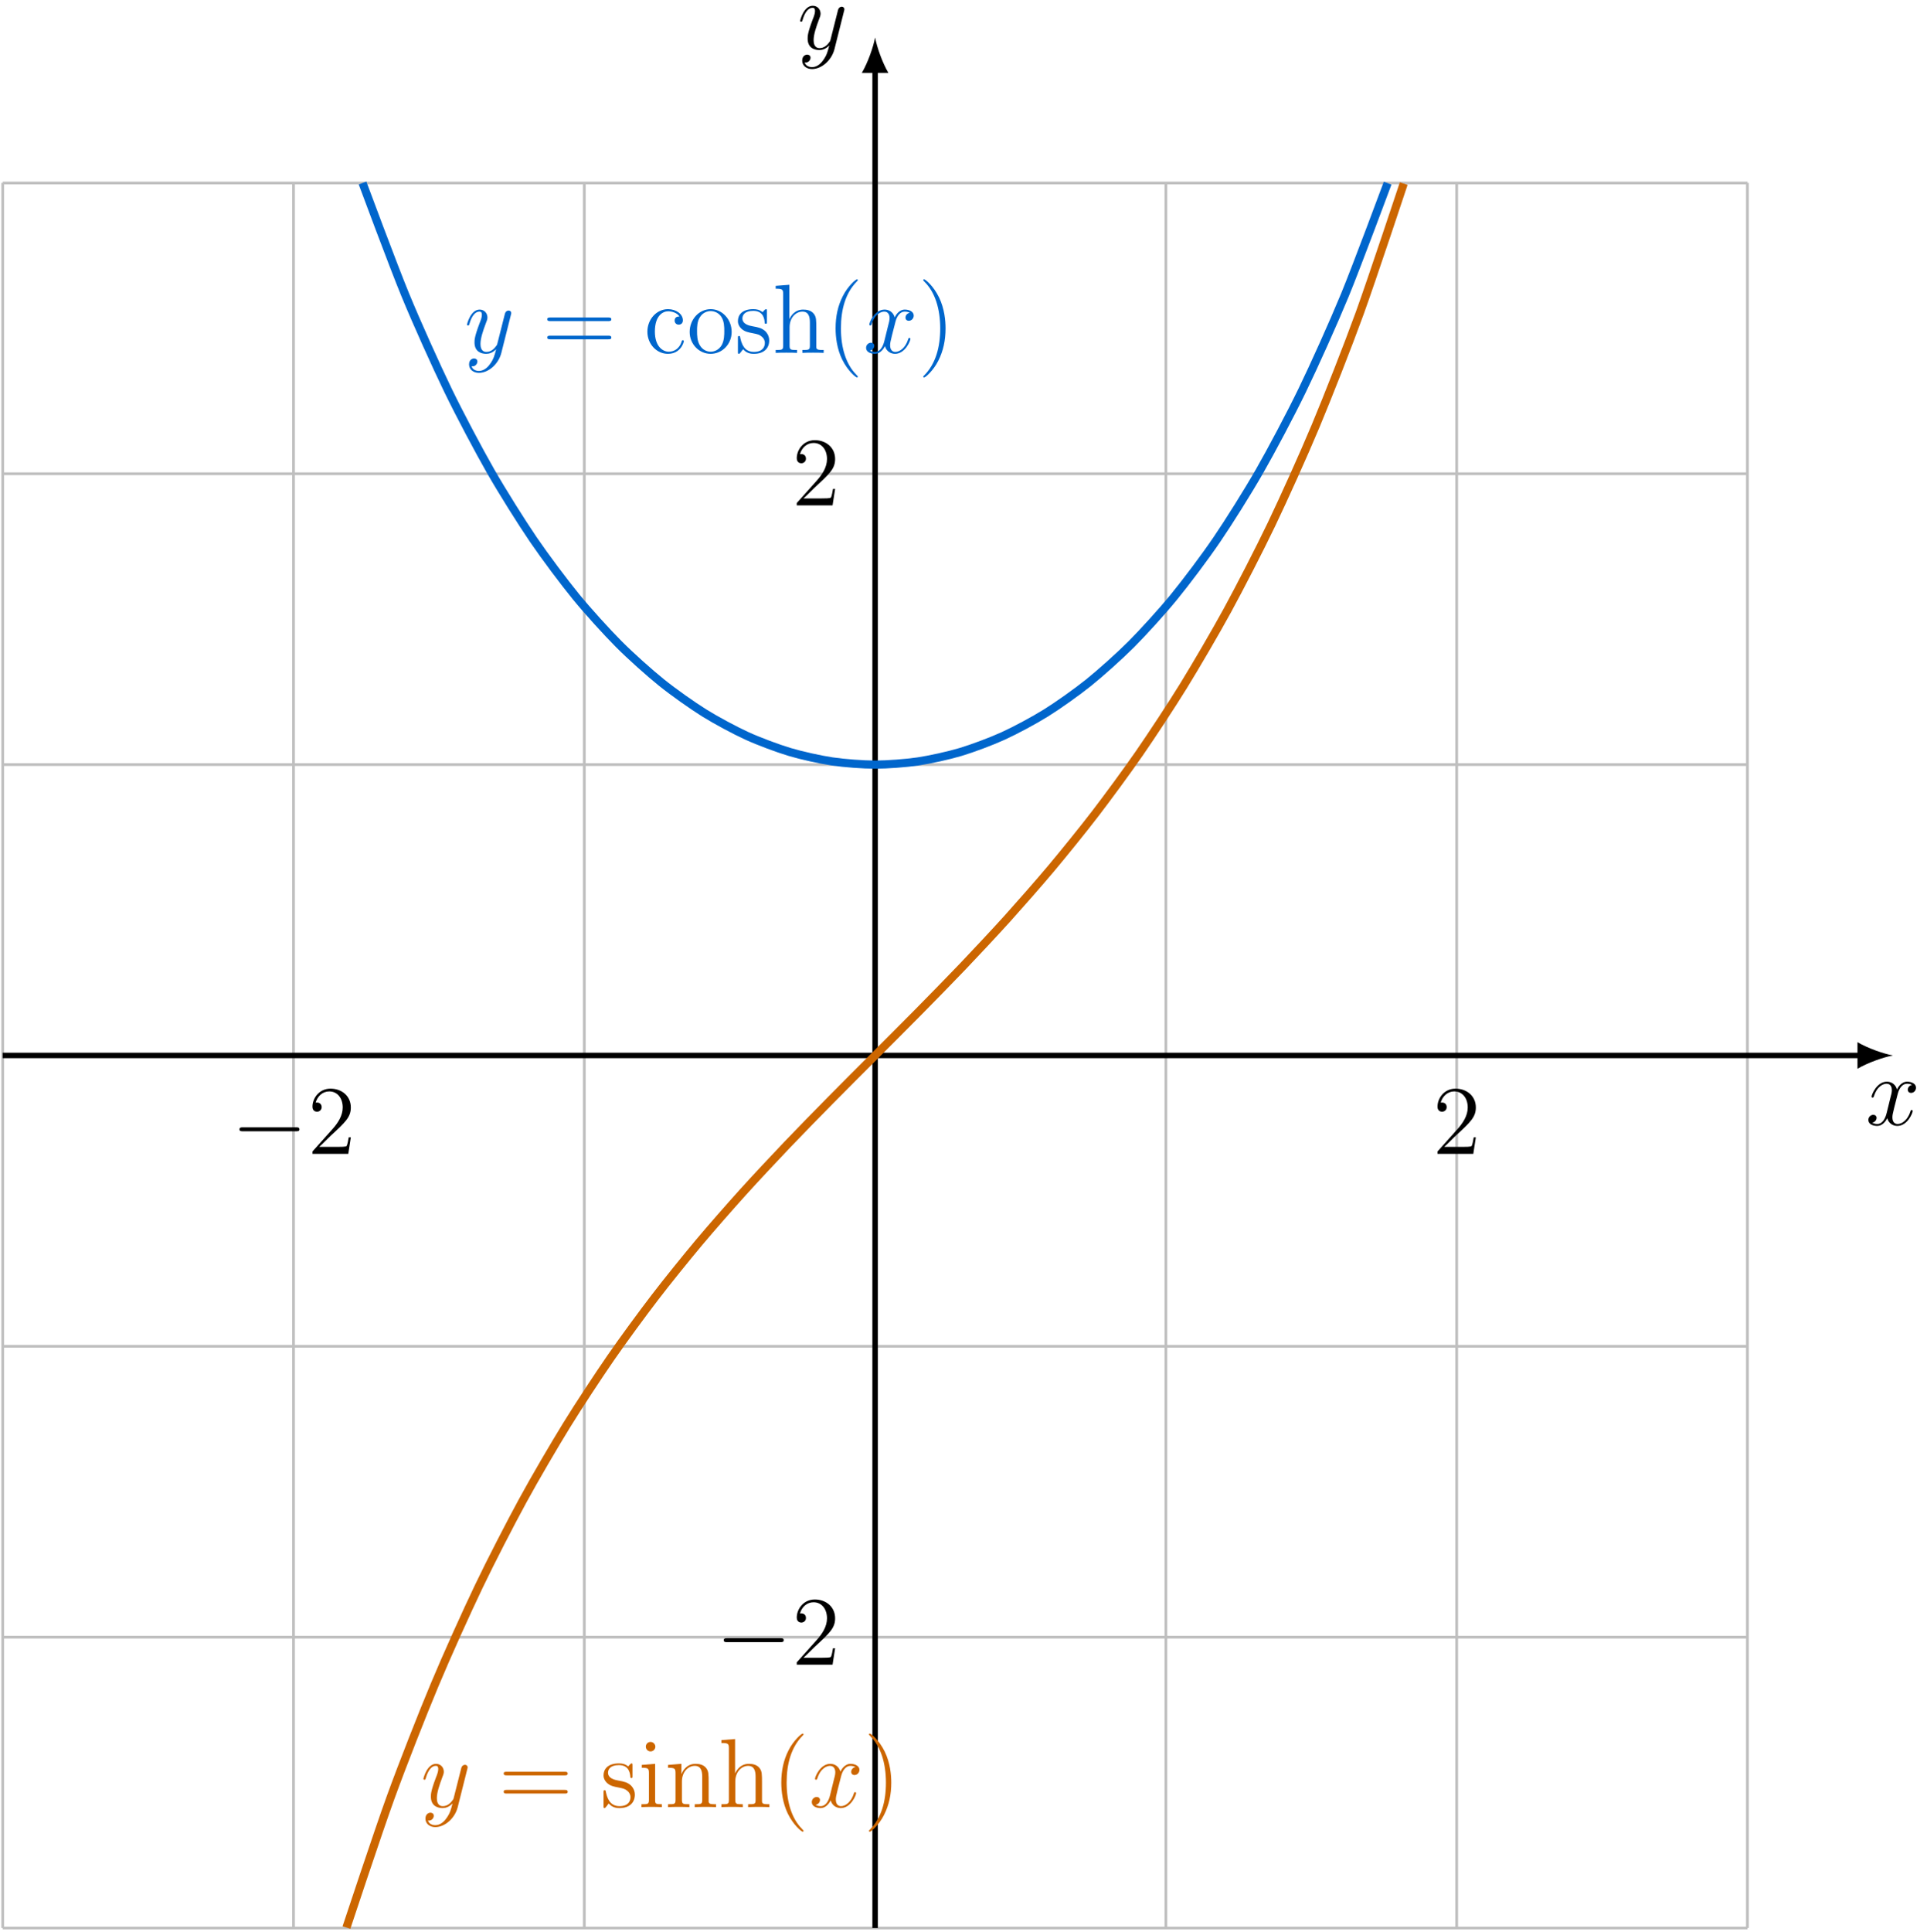 <?xml version="1.0" encoding="UTF-8"?>
<svg xmlns="http://www.w3.org/2000/svg" xmlns:xlink="http://www.w3.org/1999/xlink" width="281.764" height="282.39" viewBox="0 0 281.764 282.39">
<defs>
<g>
<g id="glyph-0-0">
<path d="M 6.797 -5.859 C 6.344 -5.766 6.172 -5.422 6.172 -5.156 C 6.172 -4.812 6.438 -4.688 6.641 -4.688 C 7.078 -4.688 7.375 -5.062 7.375 -5.453 C 7.375 -6.047 6.688 -6.328 6.078 -6.328 C 5.203 -6.328 4.719 -5.469 4.594 -5.188 C 4.266 -6.266 3.375 -6.328 3.109 -6.328 C 1.656 -6.328 0.875 -4.453 0.875 -4.125 C 0.875 -4.078 0.938 -4 1.031 -4 C 1.141 -4 1.172 -4.094 1.203 -4.141 C 1.688 -5.734 2.656 -6.031 3.062 -6.031 C 3.719 -6.031 3.844 -5.438 3.844 -5.094 C 3.844 -4.781 3.766 -4.453 3.578 -3.766 L 3.094 -1.797 C 2.891 -0.938 2.469 -0.141 1.703 -0.141 C 1.641 -0.141 1.281 -0.141 0.969 -0.328 C 1.484 -0.438 1.609 -0.859 1.609 -1.031 C 1.609 -1.312 1.391 -1.484 1.125 -1.484 C 0.781 -1.484 0.406 -1.188 0.406 -0.734 C 0.406 -0.125 1.078 0.141 1.688 0.141 C 2.375 0.141 2.875 -0.406 3.172 -0.984 C 3.406 -0.141 4.109 0.141 4.641 0.141 C 6.109 0.141 6.891 -1.734 6.891 -2.047 C 6.891 -2.125 6.828 -2.188 6.734 -2.188 C 6.609 -2.188 6.594 -2.109 6.562 -2 C 6.172 -0.734 5.328 -0.141 4.688 -0.141 C 4.188 -0.141 3.922 -0.516 3.922 -1.109 C 3.922 -1.422 3.969 -1.656 4.203 -2.594 L 4.703 -4.547 C 4.922 -5.406 5.406 -6.031 6.062 -6.031 C 6.094 -6.031 6.5 -6.031 6.797 -5.859 Z M 6.797 -5.859 "/>
</g>
<g id="glyph-0-1">
<path d="M 3.766 1.609 C 3.391 2.156 2.828 2.641 2.125 2.641 C 1.953 2.641 1.266 2.609 1.047 1.953 C 1.094 1.969 1.156 1.969 1.188 1.969 C 1.625 1.969 1.906 1.594 1.906 1.266 C 1.906 0.938 1.641 0.812 1.422 0.812 C 1.188 0.812 0.688 0.984 0.688 1.688 C 0.688 2.422 1.312 2.922 2.125 2.922 C 3.562 2.922 5 1.609 5.406 0.016 L 6.812 -5.578 C 6.828 -5.656 6.859 -5.734 6.859 -5.828 C 6.859 -6.031 6.688 -6.188 6.469 -6.188 C 6.344 -6.188 6.031 -6.125 5.922 -5.688 L 4.859 -1.484 C 4.797 -1.219 4.797 -1.188 4.672 -1.031 C 4.391 -0.625 3.922 -0.141 3.234 -0.141 C 2.422 -0.141 2.359 -0.938 2.359 -1.312 C 2.359 -2.141 2.734 -3.234 3.125 -4.281 C 3.281 -4.688 3.375 -4.891 3.375 -5.172 C 3.375 -5.781 2.938 -6.328 2.234 -6.328 C 0.922 -6.328 0.391 -4.25 0.391 -4.125 C 0.391 -4.078 0.438 -4 0.547 -4 C 0.672 -4 0.688 -4.062 0.75 -4.266 C 1.094 -5.469 1.641 -6.031 2.188 -6.031 C 2.328 -6.031 2.562 -6.031 2.562 -5.562 C 2.562 -5.188 2.406 -4.781 2.188 -4.234 C 1.484 -2.359 1.484 -1.875 1.484 -1.531 C 1.484 -0.172 2.469 0.141 3.188 0.141 C 3.594 0.141 4.109 0.016 4.625 -0.516 L 4.641 -0.5 C 4.422 0.344 4.281 0.906 3.766 1.609 Z M 3.766 1.609 "/>
</g>
<g id="glyph-1-0">
<path d="M 9.453 -3.297 C 9.703 -3.297 9.953 -3.297 9.953 -3.578 C 9.953 -3.875 9.703 -3.875 9.453 -3.875 L 1.688 -3.875 C 1.453 -3.875 1.188 -3.875 1.188 -3.578 C 1.188 -3.297 1.453 -3.297 1.688 -3.297 Z M 9.453 -3.297 "/>
</g>
<g id="glyph-2-0">
<path d="M 6.312 -2.406 L 6 -2.406 C 5.953 -2.172 5.844 -1.375 5.688 -1.141 C 5.594 -1.016 4.781 -1.016 4.344 -1.016 L 1.688 -1.016 C 2.078 -1.344 2.953 -2.266 3.328 -2.609 C 5.516 -4.625 6.312 -5.359 6.312 -6.781 C 6.312 -8.438 5 -9.531 3.344 -9.531 C 1.672 -9.531 0.703 -8.125 0.703 -6.891 C 0.703 -6.156 1.328 -6.156 1.375 -6.156 C 1.672 -6.156 2.047 -6.375 2.047 -6.828 C 2.047 -7.234 1.781 -7.5 1.375 -7.5 C 1.25 -7.5 1.219 -7.5 1.172 -7.484 C 1.453 -8.469 2.219 -9.125 3.156 -9.125 C 4.375 -9.125 5.125 -8.109 5.125 -6.781 C 5.125 -5.562 4.422 -4.5 3.594 -3.578 L 0.703 -0.344 L 0.703 0 L 5.938 0 Z M 6.312 -2.406 "/>
</g>
<g id="glyph-2-1">
<path d="M 9.688 -4.641 C 9.891 -4.641 10.141 -4.641 10.141 -4.906 C 10.141 -5.172 9.891 -5.172 9.688 -5.172 L 1.234 -5.172 C 1.031 -5.172 0.781 -5.172 0.781 -4.922 C 0.781 -4.641 1.016 -4.641 1.234 -4.641 Z M 9.688 -1.984 C 9.891 -1.984 10.141 -1.984 10.141 -2.234 C 10.141 -2.516 9.891 -2.516 9.688 -2.516 L 1.234 -2.516 C 1.031 -2.516 0.781 -2.516 0.781 -2.25 C 0.781 -1.984 1.016 -1.984 1.234 -1.984 Z M 9.688 -1.984 "/>
</g>
<g id="glyph-2-2">
<path d="M 5.188 -5.312 C 5.016 -5.312 4.484 -5.312 4.484 -4.719 C 4.484 -4.375 4.734 -4.125 5.078 -4.125 C 5.406 -4.125 5.688 -4.328 5.688 -4.75 C 5.688 -5.703 4.672 -6.391 3.516 -6.391 C 1.844 -6.391 0.5 -4.906 0.5 -3.094 C 0.5 -1.266 1.875 0.141 3.5 0.141 C 5.391 0.141 5.828 -1.578 5.828 -1.703 C 5.828 -1.844 5.719 -1.844 5.688 -1.844 C 5.547 -1.844 5.531 -1.797 5.5 -1.625 C 5.172 -0.609 4.406 -0.172 3.625 -0.172 C 2.75 -0.172 1.594 -0.938 1.594 -3.109 C 1.594 -5.5 2.812 -6.078 3.531 -6.078 C 4.078 -6.078 4.859 -5.859 5.188 -5.312 Z M 5.188 -5.312 "/>
</g>
<g id="glyph-2-3">
<path d="M 6.578 -3.062 C 6.578 -4.922 5.172 -6.391 3.516 -6.391 C 1.797 -6.391 0.438 -4.875 0.438 -3.062 C 0.438 -1.234 1.859 0.141 3.5 0.141 C 5.188 0.141 6.578 -1.266 6.578 -3.062 Z M 3.516 -0.172 C 2.984 -0.172 2.344 -0.406 1.922 -1.109 C 1.531 -1.75 1.516 -2.594 1.516 -3.203 C 1.516 -3.75 1.516 -4.625 1.969 -5.266 C 2.359 -5.875 3 -6.109 3.5 -6.109 C 4.062 -6.109 4.656 -5.859 5.047 -5.297 C 5.5 -4.641 5.5 -3.734 5.5 -3.203 C 5.5 -2.703 5.5 -1.812 5.125 -1.141 C 4.719 -0.438 4.062 -0.172 3.516 -0.172 Z M 3.516 -0.172 "/>
</g>
<g id="glyph-2-4">
<path d="M 4.703 -6.062 C 4.703 -6.328 4.703 -6.391 4.562 -6.391 C 4.453 -6.391 4.172 -6.078 4.078 -5.953 C 3.625 -6.312 3.188 -6.391 2.719 -6.391 C 0.984 -6.391 0.469 -5.453 0.469 -4.656 C 0.469 -4.5 0.469 -4 1.016 -3.5 C 1.484 -3.094 1.969 -3 2.625 -2.875 C 3.406 -2.719 3.594 -2.672 3.953 -2.375 C 4.219 -2.172 4.406 -1.844 4.406 -1.453 C 4.406 -0.828 4.047 -0.141 2.781 -0.141 C 1.844 -0.141 1.141 -0.688 0.828 -2.125 C 0.781 -2.375 0.781 -2.391 0.766 -2.406 C 0.734 -2.469 0.672 -2.469 0.625 -2.469 C 0.469 -2.469 0.469 -2.391 0.469 -2.141 L 0.469 -0.188 C 0.469 0.078 0.469 0.141 0.609 0.141 C 0.688 0.141 0.703 0.125 0.953 -0.172 C 1.016 -0.266 1.016 -0.297 1.234 -0.531 C 1.781 0.141 2.547 0.141 2.797 0.141 C 4.297 0.141 5.047 -0.688 5.047 -1.828 C 5.047 -2.594 4.578 -3.062 4.453 -3.188 C 3.938 -3.625 3.547 -3.719 2.594 -3.891 C 2.172 -3.969 1.125 -4.172 1.125 -5.031 C 1.125 -5.484 1.422 -6.141 2.719 -6.141 C 4.281 -6.141 4.359 -4.812 4.391 -4.359 C 4.406 -4.25 4.5 -4.25 4.547 -4.25 C 4.703 -4.25 4.703 -4.312 4.703 -4.578 Z M 4.703 -6.062 "/>
</g>
<g id="glyph-2-5">
<path d="M 6.391 -3.484 C 6.391 -4.812 6.391 -5.219 6.047 -5.688 C 5.641 -6.234 4.969 -6.328 4.469 -6.328 C 3.234 -6.328 2.672 -5.391 2.469 -4.953 L 2.453 -4.953 L 2.453 -9.953 L 0.453 -9.797 L 0.453 -9.375 C 1.438 -9.375 1.547 -9.281 1.547 -8.578 L 1.547 -1.062 C 1.547 -0.422 1.391 -0.422 0.453 -0.422 L 0.453 0 C 0.828 -0.031 1.609 -0.031 2.016 -0.031 C 2.422 -0.031 3.203 -0.031 3.578 0 L 3.578 -0.422 C 2.656 -0.422 2.484 -0.422 2.484 -1.062 L 2.484 -3.734 C 2.484 -5.234 3.469 -6.031 4.359 -6.031 C 5.25 -6.031 5.453 -5.312 5.453 -4.438 L 5.453 -1.062 C 5.453 -0.422 5.297 -0.422 4.359 -0.422 L 4.359 0 C 4.734 -0.031 5.516 -0.031 5.906 -0.031 C 6.328 -0.031 7.094 -0.031 7.469 0 L 7.469 -0.422 C 6.75 -0.422 6.391 -0.422 6.391 -0.844 Z M 6.391 -3.484 "/>
</g>
<g id="glyph-2-6">
<path d="M 4.656 3.484 C 4.656 3.438 4.656 3.406 4.422 3.172 C 2.984 1.719 2.188 -0.641 2.188 -3.578 C 2.188 -6.359 2.859 -8.75 4.516 -10.438 C 4.656 -10.578 4.656 -10.594 4.656 -10.641 C 4.656 -10.734 4.594 -10.75 4.531 -10.75 C 4.344 -10.75 3.172 -9.719 2.469 -8.312 C 1.734 -6.875 1.406 -5.328 1.406 -3.578 C 1.406 -2.297 1.609 -0.594 2.359 0.953 C 3.203 2.672 4.375 3.594 4.531 3.594 C 4.594 3.594 4.656 3.578 4.656 3.484 Z M 4.656 3.484 "/>
</g>
<g id="glyph-2-7">
<path d="M 4.047 -3.578 C 4.047 -4.656 3.906 -6.438 3.094 -8.109 C 2.25 -9.828 1.078 -10.75 0.922 -10.75 C 0.859 -10.75 0.781 -10.734 0.781 -10.641 C 0.781 -10.594 0.781 -10.578 1.031 -10.328 C 2.469 -8.875 3.266 -6.516 3.266 -3.578 C 3.266 -0.797 2.594 1.594 0.938 3.281 C 0.781 3.406 0.781 3.438 0.781 3.484 C 0.781 3.578 0.859 3.594 0.922 3.594 C 1.109 3.594 2.281 2.562 2.984 1.156 C 3.719 -0.297 4.047 -1.844 4.047 -3.578 Z M 4.047 -3.578 "/>
</g>
<g id="glyph-2-8">
<path d="M 2.5 -8.828 C 2.5 -9.203 2.188 -9.531 1.797 -9.531 C 1.422 -9.531 1.109 -9.234 1.109 -8.844 C 1.109 -8.422 1.453 -8.141 1.797 -8.141 C 2.234 -8.141 2.5 -8.516 2.5 -8.828 Z M 0.516 -6.172 L 0.516 -5.75 C 1.438 -5.75 1.562 -5.672 1.562 -4.969 L 1.562 -1.062 C 1.562 -0.422 1.406 -0.422 0.469 -0.422 L 0.469 0 C 0.875 -0.031 1.562 -0.031 1.984 -0.031 C 2.141 -0.031 2.969 -0.031 3.453 0 L 3.453 -0.422 C 2.531 -0.422 2.469 -0.484 2.469 -1.047 L 2.469 -6.328 Z M 0.516 -6.172 "/>
</g>
<g id="glyph-2-9">
<path d="M 6.391 -3.484 C 6.391 -4.812 6.391 -5.219 6.047 -5.688 C 5.641 -6.234 4.969 -6.328 4.469 -6.328 C 3.078 -6.328 2.531 -5.141 2.422 -4.844 L 2.406 -4.844 L 2.406 -6.328 L 0.453 -6.172 L 0.453 -5.75 C 1.438 -5.75 1.547 -5.656 1.547 -4.953 L 1.547 -1.062 C 1.547 -0.422 1.391 -0.422 0.453 -0.422 L 0.453 0 C 0.828 -0.031 1.609 -0.031 2.016 -0.031 C 2.422 -0.031 3.203 -0.031 3.578 0 L 3.578 -0.422 C 2.656 -0.422 2.484 -0.422 2.484 -1.062 L 2.484 -3.734 C 2.484 -5.234 3.469 -6.031 4.359 -6.031 C 5.25 -6.031 5.453 -5.312 5.453 -4.438 L 5.453 -1.062 C 5.453 -0.422 5.297 -0.422 4.359 -0.422 L 4.359 0 C 4.734 -0.031 5.516 -0.031 5.906 -0.031 C 6.328 -0.031 7.094 -0.031 7.469 0 L 7.469 -0.422 C 6.75 -0.422 6.391 -0.422 6.391 -0.844 Z M 6.391 -3.484 "/>
</g>
</g>
<clipPath id="clip-0">
<path clip-rule="nonzero" d="M 0 26 L 256 26 L 256 282.391 L 0 282.391 Z M 0 26 "/>
</clipPath>
<clipPath id="clip-1">
<path clip-rule="nonzero" d="M 127 9 L 129 9 L 129 282.391 L 127 282.391 Z M 127 9 "/>
</clipPath>
<clipPath id="clip-2">
<path clip-rule="nonzero" d="M 33 9 L 223 9 L 223 282.391 L 33 282.391 Z M 33 9 "/>
</clipPath>
</defs>
<g clip-path="url(#clip-0)">
<path fill="none" stroke-width="0.399" stroke-linecap="butt" stroke-linejoin="miter" stroke="rgb(75%, 75%, 75%)" stroke-opacity="1" stroke-miterlimit="10" d="M -127.562 -127.561 L 127.563 -127.561 M -127.562 -85.042 L 127.563 -85.042 M -127.562 -42.518 L 127.563 -42.518 M -127.562 0.001 L 127.563 0.001 M -127.562 42.521 L 127.563 42.521 M -127.562 85.04 L 127.563 85.04 M -127.562 127.544 L 127.563 127.544 M -127.562 -127.561 L -127.562 127.56 M -85.039 -127.561 L -85.039 127.56 M -42.52 -127.561 L -42.52 127.56 M 0 -127.561 L 0 127.56 M 42.52 -127.561 L 42.52 127.56 M 85.039 -127.561 L 85.039 127.56 M 127.547 -127.561 L 127.547 127.56 " transform="matrix(1, 0, 0, -1, 127.957, 154.298)"/>
</g>
<path fill="none" stroke-width="0.797" stroke-linecap="butt" stroke-linejoin="miter" stroke="rgb(0%, 0%, 0%)" stroke-opacity="1" stroke-miterlimit="10" d="M -127.562 0.001 L 144.16 0.001 " transform="matrix(1, 0, 0, -1, 127.957, 154.298)"/>
<path fill-rule="nonzero" fill="rgb(0%, 0%, 0%)" fill-opacity="1" d="M 276.777 154.297 C 275.395 154.039 273.152 153.262 271.598 152.355 L 271.598 156.242 C 273.152 155.336 275.395 154.559 276.777 154.297 "/>
<g fill="rgb(0%, 0%, 0%)" fill-opacity="1">
<use xlink:href="#glyph-0-0" x="272.785" y="164.46"/>
</g>
<g clip-path="url(#clip-1)">
<path fill="none" stroke-width="0.797" stroke-linecap="butt" stroke-linejoin="miter" stroke="rgb(0%, 0%, 0%)" stroke-opacity="1" stroke-miterlimit="10" d="M 0 -127.561 L 0 144.157 " transform="matrix(1, 0, 0, -1, 127.957, 154.298)"/>
</g>
<path fill-rule="nonzero" fill="rgb(0%, 0%, 0%)" fill-opacity="1" d="M 127.957 5.477 C 127.699 6.859 126.922 9.105 126.016 10.656 L 129.898 10.656 C 128.992 9.105 128.215 6.859 127.957 5.477 "/>
<g fill="rgb(0%, 0%, 0%)" fill-opacity="1">
<use xlink:href="#glyph-0-1" x="116.608" y="7.173"/>
</g>
<path fill="none" stroke-width="1.196" stroke-linecap="butt" stroke-linejoin="miter" stroke="rgb(0%, 40.015%, 79.999%)" stroke-opacity="1" stroke-miterlimit="10" d="M -74.949 127.548 C -74.949 127.548 -70.437 115.403 -68.703 111.2 C -66.973 106.997 -64.191 100.833 -62.461 97.255 C -60.727 93.677 -57.945 88.443 -56.215 85.411 C -54.48 82.38 -51.703 77.962 -49.969 75.415 C -48.234 72.868 -45.457 69.169 -43.723 67.048 C -41.988 64.927 -39.211 61.872 -37.477 60.134 C -35.746 58.392 -32.965 55.907 -31.23 54.513 C -29.5 53.118 -26.719 51.157 -24.988 50.075 C -23.254 48.993 -20.473 47.505 -18.742 46.716 C -17.008 45.923 -14.23 44.888 -12.496 44.368 C -10.762 43.849 -7.984 43.236 -6.25 42.982 C -4.516 42.724 -1.738 42.517 -0.004 42.517 C 1.727 42.517 4.508 42.724 6.238 42.978 C 7.973 43.236 10.754 43.845 12.484 44.364 C 14.219 44.884 16.996 45.919 18.73 46.712 C 20.465 47.501 23.242 48.986 24.977 50.068 C 26.711 51.146 29.488 53.111 31.223 54.505 C 32.953 55.9 35.734 58.384 37.469 60.122 C 39.199 61.861 41.98 64.915 43.711 67.036 C 45.445 69.157 48.227 72.853 49.957 75.4 C 51.691 77.946 54.469 82.364 56.203 85.396 C 57.938 88.423 60.715 93.657 62.449 97.232 C 64.184 100.81 66.961 106.974 68.695 111.173 C 70.426 115.376 74.941 127.521 74.941 127.521 " transform="matrix(1, 0, 0, -1, 127.957, 154.298)"/>
<g clip-path="url(#clip-2)">
<path fill="none" stroke-width="1.196" stroke-linecap="butt" stroke-linejoin="miter" stroke="rgb(79.999%, 39.983%, 0%)" stroke-opacity="1" stroke-miterlimit="10" d="M -77.301 -127.495 C -77.301 -127.495 -72.648 -113.44 -70.859 -108.522 C -69.074 -103.6 -66.207 -96.323 -64.418 -92.046 C -62.633 -87.768 -59.766 -81.425 -57.977 -77.686 C -56.191 -73.948 -53.324 -68.393 -51.535 -65.112 C -49.75 -61.827 -46.883 -56.936 -45.094 -54.034 C -43.309 -51.136 -40.441 -46.788 -38.652 -44.198 C -36.867 -41.612 -34 -37.714 -32.211 -35.382 C -30.426 -33.046 -27.559 -29.511 -25.77 -27.374 C -23.984 -25.241 -21.117 -21.983 -19.328 -19.999 C -17.543 -18.018 -14.676 -14.964 -12.887 -13.085 C -11.102 -11.21 -8.234 -8.284 -6.445 -6.472 C -4.66 -4.655 -1.793 -1.8 -0.004 -0.007 C 1.781 1.786 4.648 4.646 6.438 6.462 C 8.223 8.275 11.09 11.196 12.879 13.075 C 14.664 14.95 17.531 18.009 19.32 19.989 C 21.105 21.974 23.973 25.232 25.762 27.364 C 27.547 29.497 30.414 33.032 32.203 35.368 C 33.988 37.7 36.855 41.595 38.645 44.185 C 40.43 46.771 43.297 51.118 45.086 54.017 C 46.871 56.919 49.738 61.814 51.527 65.091 C 53.313 68.372 56.18 73.927 57.969 77.665 C 59.754 81.4 62.621 87.743 64.41 92.021 C 66.195 96.298 69.063 103.575 70.852 108.493 C 72.637 113.411 77.293 127.462 77.293 127.462 " transform="matrix(1, 0, 0, -1, 127.957, 154.298)"/>
</g>
<g fill="rgb(0%, 0%, 0%)" fill-opacity="1">
<use xlink:href="#glyph-1-0" x="33.827" y="168.68"/>
</g>
<g fill="rgb(0%, 0%, 0%)" fill-opacity="1">
<use xlink:href="#glyph-2-0" x="44.985" y="168.68"/>
</g>
<g fill="rgb(0%, 0%, 0%)" fill-opacity="1">
<use xlink:href="#glyph-2-0" x="209.485" y="168.68"/>
</g>
<g fill="rgb(0%, 0%, 0%)" fill-opacity="1">
<use xlink:href="#glyph-2-0" x="115.798" y="73.881"/>
</g>
<g fill="rgb(0%, 0%, 0%)" fill-opacity="1">
<use xlink:href="#glyph-1-0" x="104.639" y="243.362"/>
</g>
<g fill="rgb(0%, 0%, 0%)" fill-opacity="1">
<use xlink:href="#glyph-2-0" x="115.798" y="243.362"/>
</g>
<g fill="rgb(0%, 40.015%, 79.999%)" fill-opacity="1">
<use xlink:href="#glyph-0-1" x="67.897" y="51.586"/>
</g>
<g fill="rgb(0%, 40.015%, 79.999%)" fill-opacity="1">
<use xlink:href="#glyph-2-1" x="79.246" y="51.586"/>
</g>
<g fill="rgb(0%, 40.015%, 79.999%)" fill-opacity="1">
<use xlink:href="#glyph-2-2" x="94.16" y="51.586"/>
<use xlink:href="#glyph-2-3" x="100.404" y="51.586"/>
<use xlink:href="#glyph-2-4" x="107.428" y="51.586"/>
<use xlink:href="#glyph-2-5" x="112.968" y="51.586"/>
<use xlink:href="#glyph-2-6" x="120.773" y="51.586"/>
</g>
<g fill="rgb(0%, 40.015%, 79.999%)" fill-opacity="1">
<use xlink:href="#glyph-0-0" x="126.231" y="51.586"/>
</g>
<g fill="rgb(0%, 40.015%, 79.999%)" fill-opacity="1">
<use xlink:href="#glyph-2-7" x="134.213" y="51.586"/>
</g>
<g fill="rgb(79.999%, 39.983%, 0%)" fill-opacity="1">
<use xlink:href="#glyph-0-1" x="61.519" y="264.184"/>
</g>
<g fill="rgb(79.999%, 39.983%, 0%)" fill-opacity="1">
<use xlink:href="#glyph-2-1" x="72.868" y="264.184"/>
</g>
<g fill="rgb(79.999%, 39.983%, 0%)" fill-opacity="1">
<use xlink:href="#glyph-2-4" x="87.782" y="264.184"/>
<use xlink:href="#glyph-2-8" x="93.323" y="264.184"/>
<use xlink:href="#glyph-2-9" x="97.225" y="264.184"/>
<use xlink:href="#glyph-2-5" x="105.029" y="264.184"/>
<use xlink:href="#glyph-2-6" x="112.834" y="264.184"/>
</g>
<g fill="rgb(79.999%, 39.983%, 0%)" fill-opacity="1">
<use xlink:href="#glyph-0-0" x="118.292" y="264.184"/>
</g>
<g fill="rgb(79.999%, 39.983%, 0%)" fill-opacity="1">
<use xlink:href="#glyph-2-7" x="126.275" y="264.184"/>
</g>
</svg>
